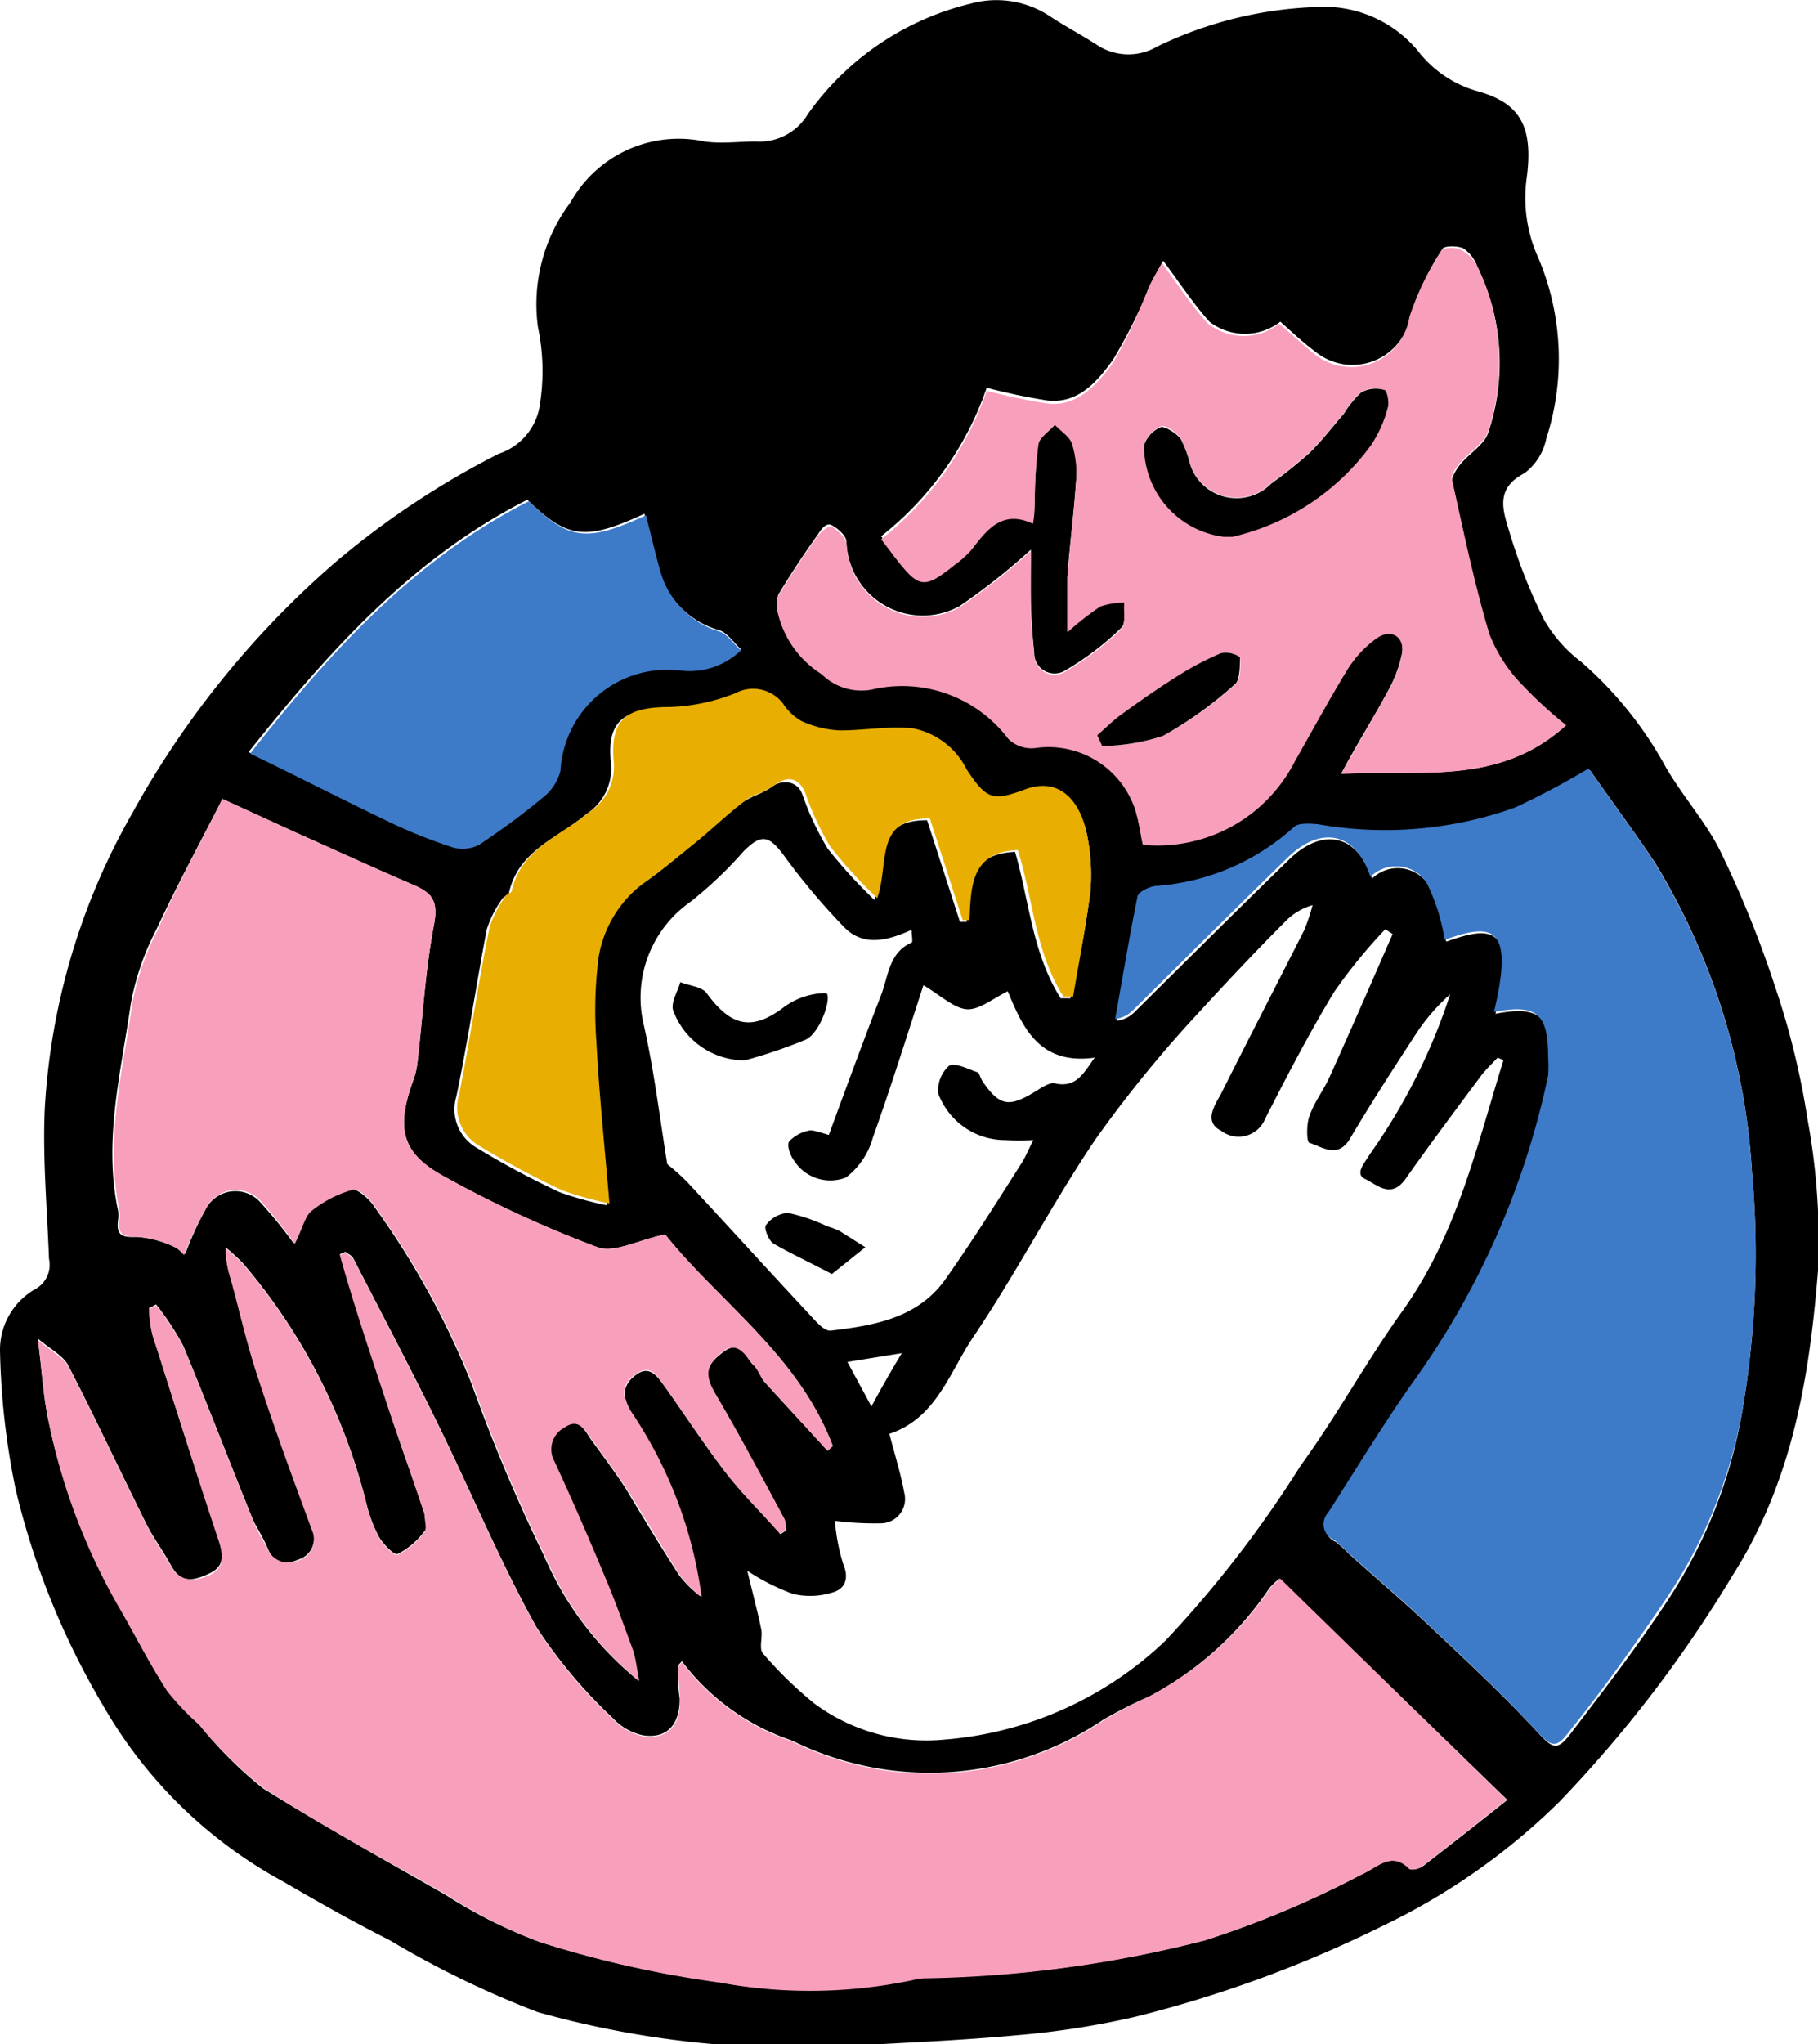 <svg xmlns="http://www.w3.org/2000/svg" viewBox="0 0 59.75 67.17"><defs><style>.cls-1{fill:#3d7bc9;}.cls-2{fill:#f89fbc;}.cls-3{fill:#e8ae01;}</style></defs><title>vunerable-icon</title><g id="Layer_2" data-name="Layer 2"><g id="Layer_1-2" data-name="Layer 1"><path d="M59.66,37.05A21.91,21.91,0,0,1,60,42c-.28,3.48-.83,6.9-2.8,10a41.78,41.78,0,0,1-5.7,7.45,21.4,21.4,0,0,1-5.79,4.07,40.09,40.09,0,0,1-8.17,3,27.68,27.68,0,0,1-3.86.6c-1.93.18-3.87.25-4.93.32a31.3,31.3,0,0,1-10.83-1.08A31.41,31.41,0,0,1,13.06,64c-1.19-.6-2.34-1.25-3.49-1.92a15.15,15.15,0,0,1-5.93-5.79A25.45,25.45,0,0,1,.77,49.21a24.65,24.65,0,0,1-.52-4.6,2.3,2.3,0,0,1,1.15-2,.91.91,0,0,0,.46-1c-.06-1.64-.21-3.27-.14-4.9A22.05,22.05,0,0,1,4.58,27a30.21,30.21,0,0,1,6.72-8.3,27.65,27.65,0,0,1,5.34-3.54A2,2,0,0,0,18,13.5,7,7,0,0,0,17.93,11,5.56,5.56,0,0,1,19,6.9a4.07,4.07,0,0,1,4.41-2c.55.08,1.12,0,1.68,0A1.85,1.85,0,0,0,26.8,4,9.2,9.2,0,0,1,32.15.37,3.18,3.18,0,0,1,34.78.8c.49.32,1,.59,1.5.91a1.87,1.87,0,0,0,2,.07A13,13,0,0,1,43.55.48a4,4,0,0,1,3.3,1.44,3.76,3.76,0,0,0,1.9,1.31c1.43.38,1.9,1.13,1.68,2.84a4.75,4.75,0,0,0,.39,2.68,8.52,8.52,0,0,1,.25,5.91,1.89,1.89,0,0,1-.72,1.14c-1,.52-.69,1.26-.47,2A17.89,17.89,0,0,0,51,20.62,4.66,4.66,0,0,0,52.22,22,12.53,12.53,0,0,1,55,25.46c.58,1,1.34,1.82,1.82,2.82a35.64,35.64,0,0,1,1.79,4.45A25.76,25.76,0,0,1,59.66,37.05Zm-2.15,9.57a30.43,30.43,0,0,0,.32-7.86,22,22,0,0,0-3.21-10.2c-.67-1-1.41-2-2.11-3a26.86,26.86,0,0,1-2.41,1.28,12.68,12.68,0,0,1-6.49.55c-.26,0-.63-.05-.78.09a7.54,7.54,0,0,1-4.56,1.94c-.22,0-.55.21-.59.37-.27,1.32-.49,2.66-.73,4a1,1,0,0,0,.57-.27c1.7-1.68,3.4-3.38,5.12-5.05,1.1-1.05,2.22-.8,2.7.65a1.21,1.21,0,0,1,1.83.16,6.48,6.48,0,0,1,.61,1.91c1.51-.54,2.32-.54,1.62,2.37,1.43-.28,1.83.08,1.78,1.48a4.18,4.18,0,0,1,0,.61,26.61,26.61,0,0,1-4.52,10.18c-1,1.36-1.81,2.78-2.71,4.18a.56.56,0,0,0,.2.9,4.28,4.28,0,0,1,.45.41c.85.76,1.72,1.5,2.55,2.28,1.22,1.15,2.45,2.29,3.59,3.52.52.56.67.7,1.13.09,1.07-1.4,2.15-2.8,3.12-4.27A16.17,16.17,0,0,0,57.51,46.62ZM51.72,24.08a13.84,13.84,0,0,1-1.39-1.27,5.09,5.09,0,0,1-1.13-1.67c-.5-1.67-.85-3.38-1.23-5.08,0-.16.15-.4.28-.56.29-.35.75-.62.9-1A7.18,7.18,0,0,0,48.8,9a1.19,1.19,0,0,0-.46-.59c-.18-.09-.6-.08-.67,0a9.22,9.22,0,0,0-1.06,2.19,1.93,1.93,0,0,1-3.11,1.22c-.41-.3-.78-.65-1.17-1a1.9,1.9,0,0,1-2.33,0c-.54-.6-1-1.31-1.52-2-.16.29-.31.54-.44.81a16.79,16.79,0,0,1-1.21,2.44c-.5.69-1.12,1.45-2.15,1.34a19.91,19.91,0,0,1-2-.42,10.61,10.61,0,0,1-3.47,4.88l.48.63c.77,1,1,1,1.94.21a3.15,3.15,0,0,0,.57-.52c.47-.65.93-1.3,2-.83,0-.35,0-.6.06-.85a14.87,14.87,0,0,1,.12-1.76c0-.23.35-.42.54-.64.19.21.48.38.56.62A3.3,3.3,0,0,1,35.62,16c-.07,1.06-.21,2.13-.29,3.19,0,.54,0,1.09,0,1.8a9.51,9.51,0,0,1,1.08-.85,2.47,2.47,0,0,1,.79-.13c0,.3.06.72-.1.87a9.32,9.32,0,0,1-1.81,1.38.67.67,0,0,1-1.05-.58c-.06-.53-.09-1.07-.11-1.6s0-1.14,0-1.77a20.73,20.73,0,0,1-2.35,1.86,2.51,2.51,0,0,1-3.71-2.11c0-.2-.27-.44-.48-.55s-.37.17-.48.33c-.45.63-.88,1.28-1.28,1.95a1,1,0,0,0,0,.62,3.24,3.24,0,0,0,1.42,1.95,1.86,1.86,0,0,0,1.64.51,4.37,4.37,0,0,1,4.5,1.62,1.09,1.09,0,0,0,.88.3,3,3,0,0,1,3.28,2c.13.4.18.82.26,1.18a5.07,5.07,0,0,0,5-2.75c.57-1,1.11-2,1.72-3a3.62,3.62,0,0,1,1-1.06c.47-.3.89,0,.8.55A4.34,4.34,0,0,1,45.84,23c-.46.86-1,1.7-1.51,2.67C47,25.54,49.53,26.06,51.72,24.08Zm-2.06,11L49.47,35c-.18.2-.38.38-.54.59-.84,1.13-1.68,2.25-2.49,3.4-.48.67-.95.17-1.32,0s0-.55.14-.8a19.47,19.47,0,0,0,2.65-5.27,6.44,6.44,0,0,0-1.09,1.25c-.75,1.15-1.5,2.31-2.2,3.49-.4.67-.9.28-1.33.14-.1,0-.11-.62,0-.89.16-.46.47-.85.67-1.3.7-1.55,1.38-3.11,2.06-4.67l-.24-.16a17.19,17.19,0,0,0-1.68,2.06c-.82,1.35-1.55,2.76-2.27,4.17a.94.94,0,0,1-1.45.39c-.58-.29-.21-.83,0-1.21.9-1.8,1.83-3.59,2.74-5.39a7,7,0,0,0,.27-.81,2,2,0,0,0-.9.54c-1,1-2,2.07-3,3.16a40.69,40.69,0,0,0-3.24,4c-1.42,2.1-2.59,4.38-4,6.47-.79,1.16-1.22,2.69-2.77,3.2.17.66.37,1.29.49,1.94a.8.8,0,0,1-.74,1,10.4,10.4,0,0,1-1.54-.08,6.52,6.52,0,0,0,.27,1.41c.2.47.07.81-.31.93a2.45,2.45,0,0,1-1.34.06,7.3,7.3,0,0,1-1.5-.76c.18.75.34,1.34.46,1.93.05.25-.08.62.05.78a13,13,0,0,0,1.68,1.64,6.17,6.17,0,0,0,4.26,1.2,11.87,11.87,0,0,0,7.29-3.25A37.4,37.4,0,0,0,43,48.4c1.17-1.61,2.13-3.37,3.29-5C48.11,40.89,48.76,38,49.66,35.09ZM47,61.58c.9-.7,1.8-1.4,2.79-2.19l-7.49-7.27a2.17,2.17,0,0,0-.33.31A10.94,10.94,0,0,1,38,56a14.06,14.06,0,0,0-1.5.76,10.21,10.21,0,0,1-10.22.68,7.52,7.52,0,0,1-3.62-2.61c-.07.09-.13.13-.13.17,0,.35,0,.7.06,1.06,0,.83-.39,1.32-1.19,1.21a1.87,1.87,0,0,1-1-.56,16.34,16.34,0,0,1-2.52-3c-1.21-2.18-2.17-4.5-3.27-6.74-.89-1.81-1.83-3.59-2.75-5.38-.05-.09-.17-.14-.26-.21l-.18.08c.47,1.5.94,3,1.42,4.51s.92,2.69,1.36,4c.06.19.12.48,0,.59a2.52,2.52,0,0,1-.88.75c-.12.05-.49-.34-.63-.59a4.8,4.8,0,0,1-.4-1.08,19.31,19.31,0,0,0-4.06-7.89,6.77,6.77,0,0,0-.56-.51,3.16,3.16,0,0,0,.16,1c.3,1.08.54,2.18.9,3.25.55,1.66,1.16,3.31,1.77,5a.72.72,0,0,1-.44,1c-.43.19-.79.15-1-.34s-.37-.68-.51-1c-.77-1.9-1.5-3.81-2.28-5.69a9,9,0,0,0-.89-1.35l-.23.12a4.13,4.13,0,0,0,.11.86c.71,2.26,1.43,4.52,2.18,6.77.15.47.2.85-.31,1.09s-.93.33-1.25-.25-.58-.9-.82-1.38c-.86-1.73-1.68-3.49-2.57-5.21-.17-.32-.57-.52-1-.88.14,1.07.18,1.92.36,2.73a20.42,20.42,0,0,0,2.27,6c.54.93,1,1.89,1.61,2.8A8.52,8.52,0,0,0,6.8,56.92,13.49,13.49,0,0,0,8.88,59c2,1.25,4,2.36,6,3.5A16,16,0,0,0,18,64.06a34.91,34.91,0,0,0,5.86,1.31,16.36,16.36,0,0,0,6.35-.08,1.68,1.68,0,0,1,.45-.06A39.26,39.26,0,0,0,39.86,64,32,32,0,0,0,45,61.84c.5-.22,1-.79,1.57-.19C46.62,61.71,46.87,61.66,47,61.58ZM36.23,35c-1.86.26-2.39-1.06-2.86-2.18-.49.24-.94.62-1.35.59s-.87-.46-1.42-.79c-.53,1.62-1.06,3.32-1.66,5a2.48,2.48,0,0,1-.89,1.32,1.41,1.41,0,0,1-1.69-.54c-.14-.17-.26-.53-.17-.65a1.21,1.21,0,0,1,.69-.36c.14,0,.33.07.61.15.57-1.55,1.13-3.08,1.72-4.6.24-.62.25-1.39,1-1.72.05,0,0-.26,0-.42-.81.37-1.59.55-2.21-.08a21.8,21.8,0,0,1-2-2.38c-.48-.64-.73-.7-1.31-.12a13.2,13.2,0,0,1-1.76,1.67,3.84,3.84,0,0,0-1.53,4c.34,1.48.52,3,.78,4.61a7.69,7.69,0,0,1,.65.58c1.41,1.52,2.81,3.06,4.23,4.58.13.14.34.33.49.31,1.44-.17,2.87-.41,3.78-1.7s1.67-2.51,2.48-3.78c.14-.21.23-.45.4-.78a8.7,8.7,0,0,1-.92,0,2.35,2.35,0,0,1-2.2-1.52,1.07,1.07,0,0,1,.35-.92c.17-.12.6.09.9.2.1,0,.13.21.21.32.55.8.86.85,1.7.34.21-.13.51-.34.69-.28C35.65,36,35.88,35.47,36.23,35Zm-.15-5.38A6.49,6.49,0,0,0,36,27.81c-.21-1.29-1.12-1.94-2.13-1.58s-1.28.35-1.94-.65a2.51,2.51,0,0,0-1.77-1.35c-.79-.08-1.6.09-2.4.07A3.43,3.43,0,0,1,26.5,24a1.77,1.77,0,0,1-.61-.58,1.24,1.24,0,0,0-1.57-.33,6.4,6.4,0,0,1-2.14.45c-1.42,0-2,.39-1.85,1.78a1.78,1.78,0,0,1-.8,1.67c-.92.79-2.24,1.19-2.55,2.59,0,.08-.17.12-.22.2a3.56,3.56,0,0,0-.51,1c-.35,1.82-.62,3.67-1,5.49a1.46,1.46,0,0,0,.63,1.67,28.09,28.09,0,0,0,2.76,1.48,11,11,0,0,0,1.55.43c-.16-1.89-.34-3.61-.43-5.33a13.83,13.83,0,0,1,.07-2.73,3.82,3.82,0,0,1,1.65-2.58c.49-.35.95-.73,1.41-1.11s1.13-1,1.73-1.46c.3-.23.72-.32,1-.54s.82-.24,1,.25a9.32,9.32,0,0,0,.83,1.78,16.29,16.29,0,0,0,1.54,1.69c.41-1.14-.12-2.63,1.73-2.62l1.08,3.34.22,0c.06-1.08,0-2.23,1.59-2.3.46,1.56.56,3.33,1.5,4.81h.32C35.71,31.85,35.94,30.71,36.08,29.57ZM28.89,46.46c.37-.68.66-1.19,1-1.75L28.1,45Zm-1.44,1.46.17-.16c-1.13-3-3.76-4.75-5.51-6.95-.91.19-1.68.62-2.22.42a37.11,37.11,0,0,1-5.12-2.37c-1.35-.76-1.49-1.58-.94-3.11a2.41,2.41,0,0,0,.14-.59c.18-1.53.26-3.06.55-4.56.13-.74-.06-1-.67-1.27-1.31-.56-2.61-1.16-3.91-1.74L7.56,26.5c-.74,1.45-1.5,2.85-2.17,4.29a8.66,8.66,0,0,0-.84,2.43c-.32,2.25-.91,4.5-.42,6.81a1,1,0,0,1,0,.3c-.06.47.09.59.59.56A3.34,3.34,0,0,1,6,41.23a1.25,1.25,0,0,1,.34.22A10.35,10.35,0,0,1,7,40a1.1,1.1,0,0,1,1.83-.22A15,15,0,0,1,9.9,41.1c.28-.57.34-.92.56-1.09a3.77,3.77,0,0,1,1.35-.69c.2,0,.58.32.75.59a26.89,26.89,0,0,1,3.19,5.81,56.24,56.24,0,0,0,2.39,5.67,10.69,10.69,0,0,0,3.08,4.07c-.09-.44-.12-.71-.2-1-.3-.81-.59-1.63-.93-2.43-.53-1.27-1.08-2.54-1.66-3.79a.81.81,0,0,1,.34-1.11c.43-.3.64,0,.85.34.4.56.82,1.11,1.19,1.68.6,1,1.16,1.93,1.77,2.87a3.71,3.71,0,0,0,.69.68A14.12,14.12,0,0,0,21,46.65c-.32-.53-.29-.91.17-1.24s.72.12.95.43c.67.94,1.3,1.91,2,2.82.55.7,1.19,1.32,1.78,2l.19-.13a1.29,1.29,0,0,0-.05-.35c-.74-1.37-1.46-2.74-2.25-4.08-.39-.66-.4-.94.21-1.41s.75.16,1,.4.23.4.38.57C26.06,46.41,26.76,47.16,27.45,47.92ZM24.6,21.58c-.25-.23-.44-.53-.7-.62a2.87,2.87,0,0,1-2-2c-.17-.6-.31-1.21-.47-1.83-1.95.9-2.53.82-3.85-.46-3.79,1.92-6.54,5-9.16,8.29,1.64.81,3.15,1.57,4.68,2.3a17,17,0,0,0,2,.79A1.14,1.14,0,0,0,16,28,22.13,22.13,0,0,0,18,26.44a1.63,1.63,0,0,0,.61-.9,3.52,3.52,0,0,1,3.93-3.3A2.43,2.43,0,0,0,24.6,21.58Z" transform="translate(-0.25 -0.25)"/><path class="cls-1" d="M57.83,38.76a30.43,30.43,0,0,1-.32,7.86,16.17,16.17,0,0,1-2.57,6.26c-1,1.47-2,2.87-3.12,4.27-.46.61-.61.47-1.13-.09-1.14-1.23-2.37-2.37-3.59-3.52-.83-.78-1.7-1.52-2.55-2.28a4.28,4.28,0,0,0-.45-.41.56.56,0,0,1-.2-.9c.9-1.4,1.76-2.82,2.71-4.18a26.61,26.61,0,0,0,4.52-10.18,4.18,4.18,0,0,0,0-.61c0-1.4-.35-1.76-1.78-1.48.7-2.91-.11-2.91-1.62-2.37a6.48,6.48,0,0,0-.61-1.91,1.21,1.21,0,0,0-1.83-.16c-.48-1.45-1.6-1.7-2.7-.65-1.72,1.67-3.42,3.37-5.12,5.05a1,1,0,0,1-.57.27c.24-1.33.46-2.67.73-4,0-.16.37-.34.59-.37a7.54,7.54,0,0,0,4.56-1.94c.15-.14.52-.11.78-.09a12.68,12.68,0,0,0,6.49-.55,26.86,26.86,0,0,0,2.41-1.28c.7,1,1.44,2,2.11,3A22,22,0,0,1,57.83,38.76Z" transform="translate(-0.25 -0.25)"/><path class="cls-2" d="M50.33,22.81a13.84,13.84,0,0,0,1.39,1.27c-2.19,2-4.77,1.46-7.39,1.6.55-1,1.05-1.81,1.51-2.67a4.34,4.34,0,0,0,.49-1.26c.09-.56-.33-.85-.8-.55a3.62,3.62,0,0,0-1,1.06c-.61,1-1.15,2-1.72,3a5.07,5.07,0,0,1-5,2.75c-.08-.36-.13-.78-.26-1.18a3,3,0,0,0-3.28-2,1.09,1.09,0,0,1-.88-.3,4.37,4.37,0,0,0-4.5-1.62,1.86,1.86,0,0,1-1.64-.51,3.24,3.24,0,0,1-1.42-1.95,1,1,0,0,1,0-.62c.4-.67.83-1.32,1.28-1.95.11-.16.4-.38.48-.33s.47.35.48.55a2.51,2.51,0,0,0,3.71,2.11,20.73,20.73,0,0,0,2.35-1.86c0,.63,0,1.2,0,1.77s.05,1.07.11,1.6a.67.67,0,0,0,1.05.58,9.32,9.32,0,0,0,1.81-1.38c.16-.15.07-.57.1-.87a2.47,2.47,0,0,0-.79.13,9.51,9.51,0,0,0-1.08.85c0-.71,0-1.26,0-1.8.08-1.06.22-2.13.29-3.19a3.3,3.3,0,0,0-.14-1.21c-.08-.24-.37-.41-.56-.62-.19.22-.5.41-.54.64a14.87,14.87,0,0,0-.12,1.76c0,.25,0,.5-.06.85-1-.47-1.5.18-2,.83a3.15,3.15,0,0,1-.57.52c-1,.8-1.17.78-1.94-.21l-.48-.63a10.61,10.61,0,0,0,3.47-4.88,19.91,19.91,0,0,0,2,.42c1,.11,1.65-.65,2.15-1.34A16.79,16.79,0,0,0,38,9.7c.13-.27.28-.52.44-.81.54.74,1,1.45,1.52,2a1.9,1.9,0,0,0,2.33,0c.39.32.76.67,1.17,1a1.93,1.93,0,0,0,3.11-1.22,9.22,9.22,0,0,1,1.06-2.19c.07-.11.49-.12.67,0A1.19,1.19,0,0,1,48.8,9a7.18,7.18,0,0,1,.35,5.44c-.15.4-.61.67-.9,1-.13.16-.32.4-.28.56.38,1.7.73,3.41,1.23,5.08A5.09,5.09,0,0,0,50.33,22.81Zm-4.47-9.16c.06-.17,0-.56-.12-.59a1,1,0,0,0-.75.06,3.29,3.29,0,0,0-.57.7c-.38.44-.73.9-1.14,1.3a15.31,15.31,0,0,1-1.25,1,1.6,1.6,0,0,1-2.68-.68,3.6,3.6,0,0,0-.29-.78c-.15-.2-.48-.45-.64-.4a.94.94,0,0,0-.57.61,3,3,0,0,0,2.63,3l.27,0a7.81,7.81,0,0,0,4.55-3A4,4,0,0,0,45.86,13.65Zm-5,9.06c.18-.15.16-.58.14-.87a.82.82,0,0,0-.61-.13,9.9,9.9,0,0,0-1.44.76c-.62.39-1.21.8-1.8,1.23-.3.21-.55.47-.83.71a3.73,3.73,0,0,1,.16.35,6.69,6.69,0,0,0,2-.33A12.93,12.93,0,0,0,40.88,22.71Z" transform="translate(-0.25 -0.25)"/><path class="cls-2" d="M49.77,59.39c-1,.79-1.89,1.49-2.79,2.19-.11.08-.36.13-.42.07-.61-.6-1.07,0-1.57.19A32,32,0,0,1,39.86,64a39.26,39.26,0,0,1-9.16,1.25,1.68,1.68,0,0,0-.45.06,16.36,16.36,0,0,1-6.35.08A34.91,34.91,0,0,1,18,64.06a16,16,0,0,1-3.11-1.58c-2-1.14-4.09-2.25-6-3.5A13.49,13.49,0,0,1,6.8,56.92a8.52,8.52,0,0,1-1.06-1.11c-.58-.91-1.07-1.87-1.61-2.8a20.42,20.42,0,0,1-2.27-6c-.18-.81-.22-1.66-.36-2.73.42.36.82.56,1,.88.89,1.72,1.71,3.48,2.57,5.21.24.48.56.91.82,1.38s.77.48,1.25.25.46-.62.31-1.09C6.69,48.64,6,46.38,5.26,44.12a4.13,4.13,0,0,1-.11-.86l.23-.12a9,9,0,0,1,.89,1.35c.78,1.88,1.51,3.79,2.28,5.69.14.35.35.68.51,1s.57.53,1,.34a.72.72,0,0,0,.44-1c-.61-1.65-1.22-3.3-1.77-5-.36-1.07-.6-2.17-.9-3.25a3.16,3.16,0,0,1-.16-1,6.77,6.77,0,0,1,.56.51,19.31,19.31,0,0,1,4.06,7.89,4.8,4.8,0,0,0,.4,1.08c.14.25.51.64.63.59a2.52,2.52,0,0,0,.88-.75c.09-.11,0-.4,0-.59-.44-1.34-.92-2.68-1.36-4s-1-3-1.42-4.51l.18-.08c.09.07.21.12.26.21.92,1.79,1.86,3.57,2.75,5.38,1.1,2.24,2.06,4.56,3.27,6.74a16.34,16.34,0,0,0,2.52,3,1.87,1.87,0,0,0,1,.56c.8.11,1.23-.38,1.19-1.21,0-.36-.05-.71-.06-1.06,0,0,.06-.08.13-.17a7.52,7.52,0,0,0,3.62,2.61,10.21,10.21,0,0,0,10.22-.68A14.06,14.06,0,0,1,38,56,10.94,10.94,0,0,0,42,52.43a2.17,2.17,0,0,1,.33-.31Z" transform="translate(-0.25 -0.25)"/><path d="M45.74,13.06c.1,0,.18.42.12.59a4,4,0,0,1-.56,1.24,7.81,7.81,0,0,1-4.55,3l-.27,0a3,3,0,0,1-2.63-3,.94.94,0,0,1,.57-.61c.16,0,.49.2.64.4a3.6,3.6,0,0,1,.29.78,1.6,1.6,0,0,0,2.68.68,15.31,15.31,0,0,0,1.25-1c.41-.4.76-.86,1.14-1.3a3.29,3.29,0,0,1,.57-.7A1,1,0,0,1,45.74,13.06Z" transform="translate(-0.25 -0.25)"/><path d="M41,21.84c0,.29,0,.72-.14.87a12.93,12.93,0,0,1-2.39,1.72,6.69,6.69,0,0,1-2,.33,3.73,3.73,0,0,0-.16-.35c.28-.24.53-.5.83-.71.59-.43,1.18-.84,1.8-1.23a9.9,9.9,0,0,1,1.44-.76A.82.82,0,0,1,41,21.84Z" transform="translate(-0.25 -0.25)"/><path class="cls-3" d="M36,27.81a6.49,6.49,0,0,1,.08,1.76c-.14,1.14-.37,2.28-.56,3.42H35.2c-.94-1.48-1-3.25-1.5-4.81-1.56.07-1.53,1.22-1.59,2.3l-.22,0-1.08-3.34c-1.85,0-1.32,1.48-1.73,2.62a16.29,16.29,0,0,1-1.54-1.69,9.32,9.32,0,0,1-.83-1.78c-.21-.49-.57-.56-1-.25s-.74.31-1,.54c-.6.46-1.15,1-1.73,1.46s-.92.76-1.41,1.11a3.82,3.82,0,0,0-1.65,2.58,13.83,13.83,0,0,0-.07,2.73c.09,1.72.27,3.44.43,5.33a11,11,0,0,1-1.55-.43,28.09,28.09,0,0,1-2.76-1.48,1.46,1.46,0,0,1-.63-1.67c.36-1.82.63-3.67,1-5.49a3.56,3.56,0,0,1,.51-1c0-.08.21-.12.22-.2.31-1.4,1.63-1.8,2.55-2.59a1.78,1.78,0,0,0,.8-1.67c-.12-1.39.43-1.78,1.85-1.78a6.4,6.4,0,0,0,2.14-.45,1.24,1.24,0,0,1,1.57.33,1.77,1.77,0,0,0,.61.58,3.43,3.43,0,0,0,1.26.31c.8,0,1.61-.15,2.4-.07a2.51,2.51,0,0,1,1.77,1.35c.66,1,.86,1.05,1.94.65S35.79,26.52,36,27.81Z" transform="translate(-0.25 -0.25)"/><path d="M27.85,40.7l.84.53-1.1.88c-.74-.39-1.35-.67-1.92-1-.16-.1-.32-.52-.25-.6a1,1,0,0,1,.72-.41,5.79,5.79,0,0,1,1.29.44A2.6,2.6,0,0,1,27.85,40.7Z" transform="translate(-0.25 -0.25)"/><path class="cls-2" d="M27.62,47.76l-.17.16c-.69-.76-1.39-1.51-2.08-2.28-.15-.17-.22-.42-.38-.57s-.47-.83-1-.4-.6.75-.21,1.41c.79,1.34,1.51,2.71,2.25,4.08a1.29,1.29,0,0,1,.05.35l-.19.13c-.59-.66-1.23-1.28-1.78-2-.7-.91-1.33-1.88-2-2.82-.23-.31-.45-.78-.95-.43s-.49.71-.17,1.24a14.12,14.12,0,0,1,2.32,6.09,3.71,3.71,0,0,1-.69-.68c-.61-.94-1.17-1.92-1.77-2.87-.37-.57-.79-1.12-1.19-1.68-.21-.3-.42-.64-.85-.34a.81.81,0,0,0-.34,1.11c.58,1.25,1.13,2.52,1.66,3.79.34.8.63,1.62.93,2.43.08.25.11.52.2,1a10.69,10.69,0,0,1-3.08-4.07,56.24,56.24,0,0,1-2.39-5.67,26.89,26.89,0,0,0-3.19-5.81c-.17-.27-.55-.64-.75-.59a3.77,3.77,0,0,0-1.35.69c-.22.17-.28.52-.56,1.09a15,15,0,0,0-1.08-1.36A1.1,1.1,0,0,0,7,40a10.35,10.35,0,0,0-.7,1.49A1.25,1.25,0,0,0,6,41.23a3.34,3.34,0,0,0-1.23-.34c-.5,0-.65-.09-.59-.56a1,1,0,0,0,0-.3c-.49-2.31.1-4.56.42-6.81a8.66,8.66,0,0,1,.84-2.43C6.06,29.35,6.82,28,7.56,26.5l2.38,1.09c1.3.58,2.6,1.18,3.91,1.74.61.26.8.53.67,1.27-.29,1.5-.37,3-.55,4.56a2.41,2.41,0,0,1-.14.59c-.55,1.53-.41,2.35.94,3.11a37.11,37.11,0,0,0,5.12,2.37c.54.2,1.31-.23,2.22-.42C23.86,43,26.49,44.79,27.62,47.76Z" transform="translate(-0.25 -0.25)"/><path d="M27.38,32.88c.24,0-.12,1.27-.65,1.53a17.12,17.12,0,0,1-2,.68,2.51,2.51,0,0,1-2.36-1.65c-.07-.26.15-.61.24-.92.3.12.72.15.87.37.82,1.12,1.51,1.23,2.55.44A2.36,2.36,0,0,1,27.38,32.88Z" transform="translate(-0.25 -0.25)"/><path class="cls-1" d="M23.9,21c.26.09.45.39.7.62a2.43,2.43,0,0,1-2,.66,3.52,3.52,0,0,0-3.93,3.3,1.63,1.63,0,0,1-.61.9A22.13,22.13,0,0,1,16,28a1.14,1.14,0,0,1-.85.1,17,17,0,0,1-2-.79c-1.53-.73-3-1.49-4.68-2.3,2.62-3.32,5.37-6.37,9.16-8.29,1.32,1.28,1.9,1.36,3.85.46.16.62.3,1.23.47,1.83A2.87,2.87,0,0,0,23.9,21Z" transform="translate(-0.25 -0.25)"/></g></g></svg>